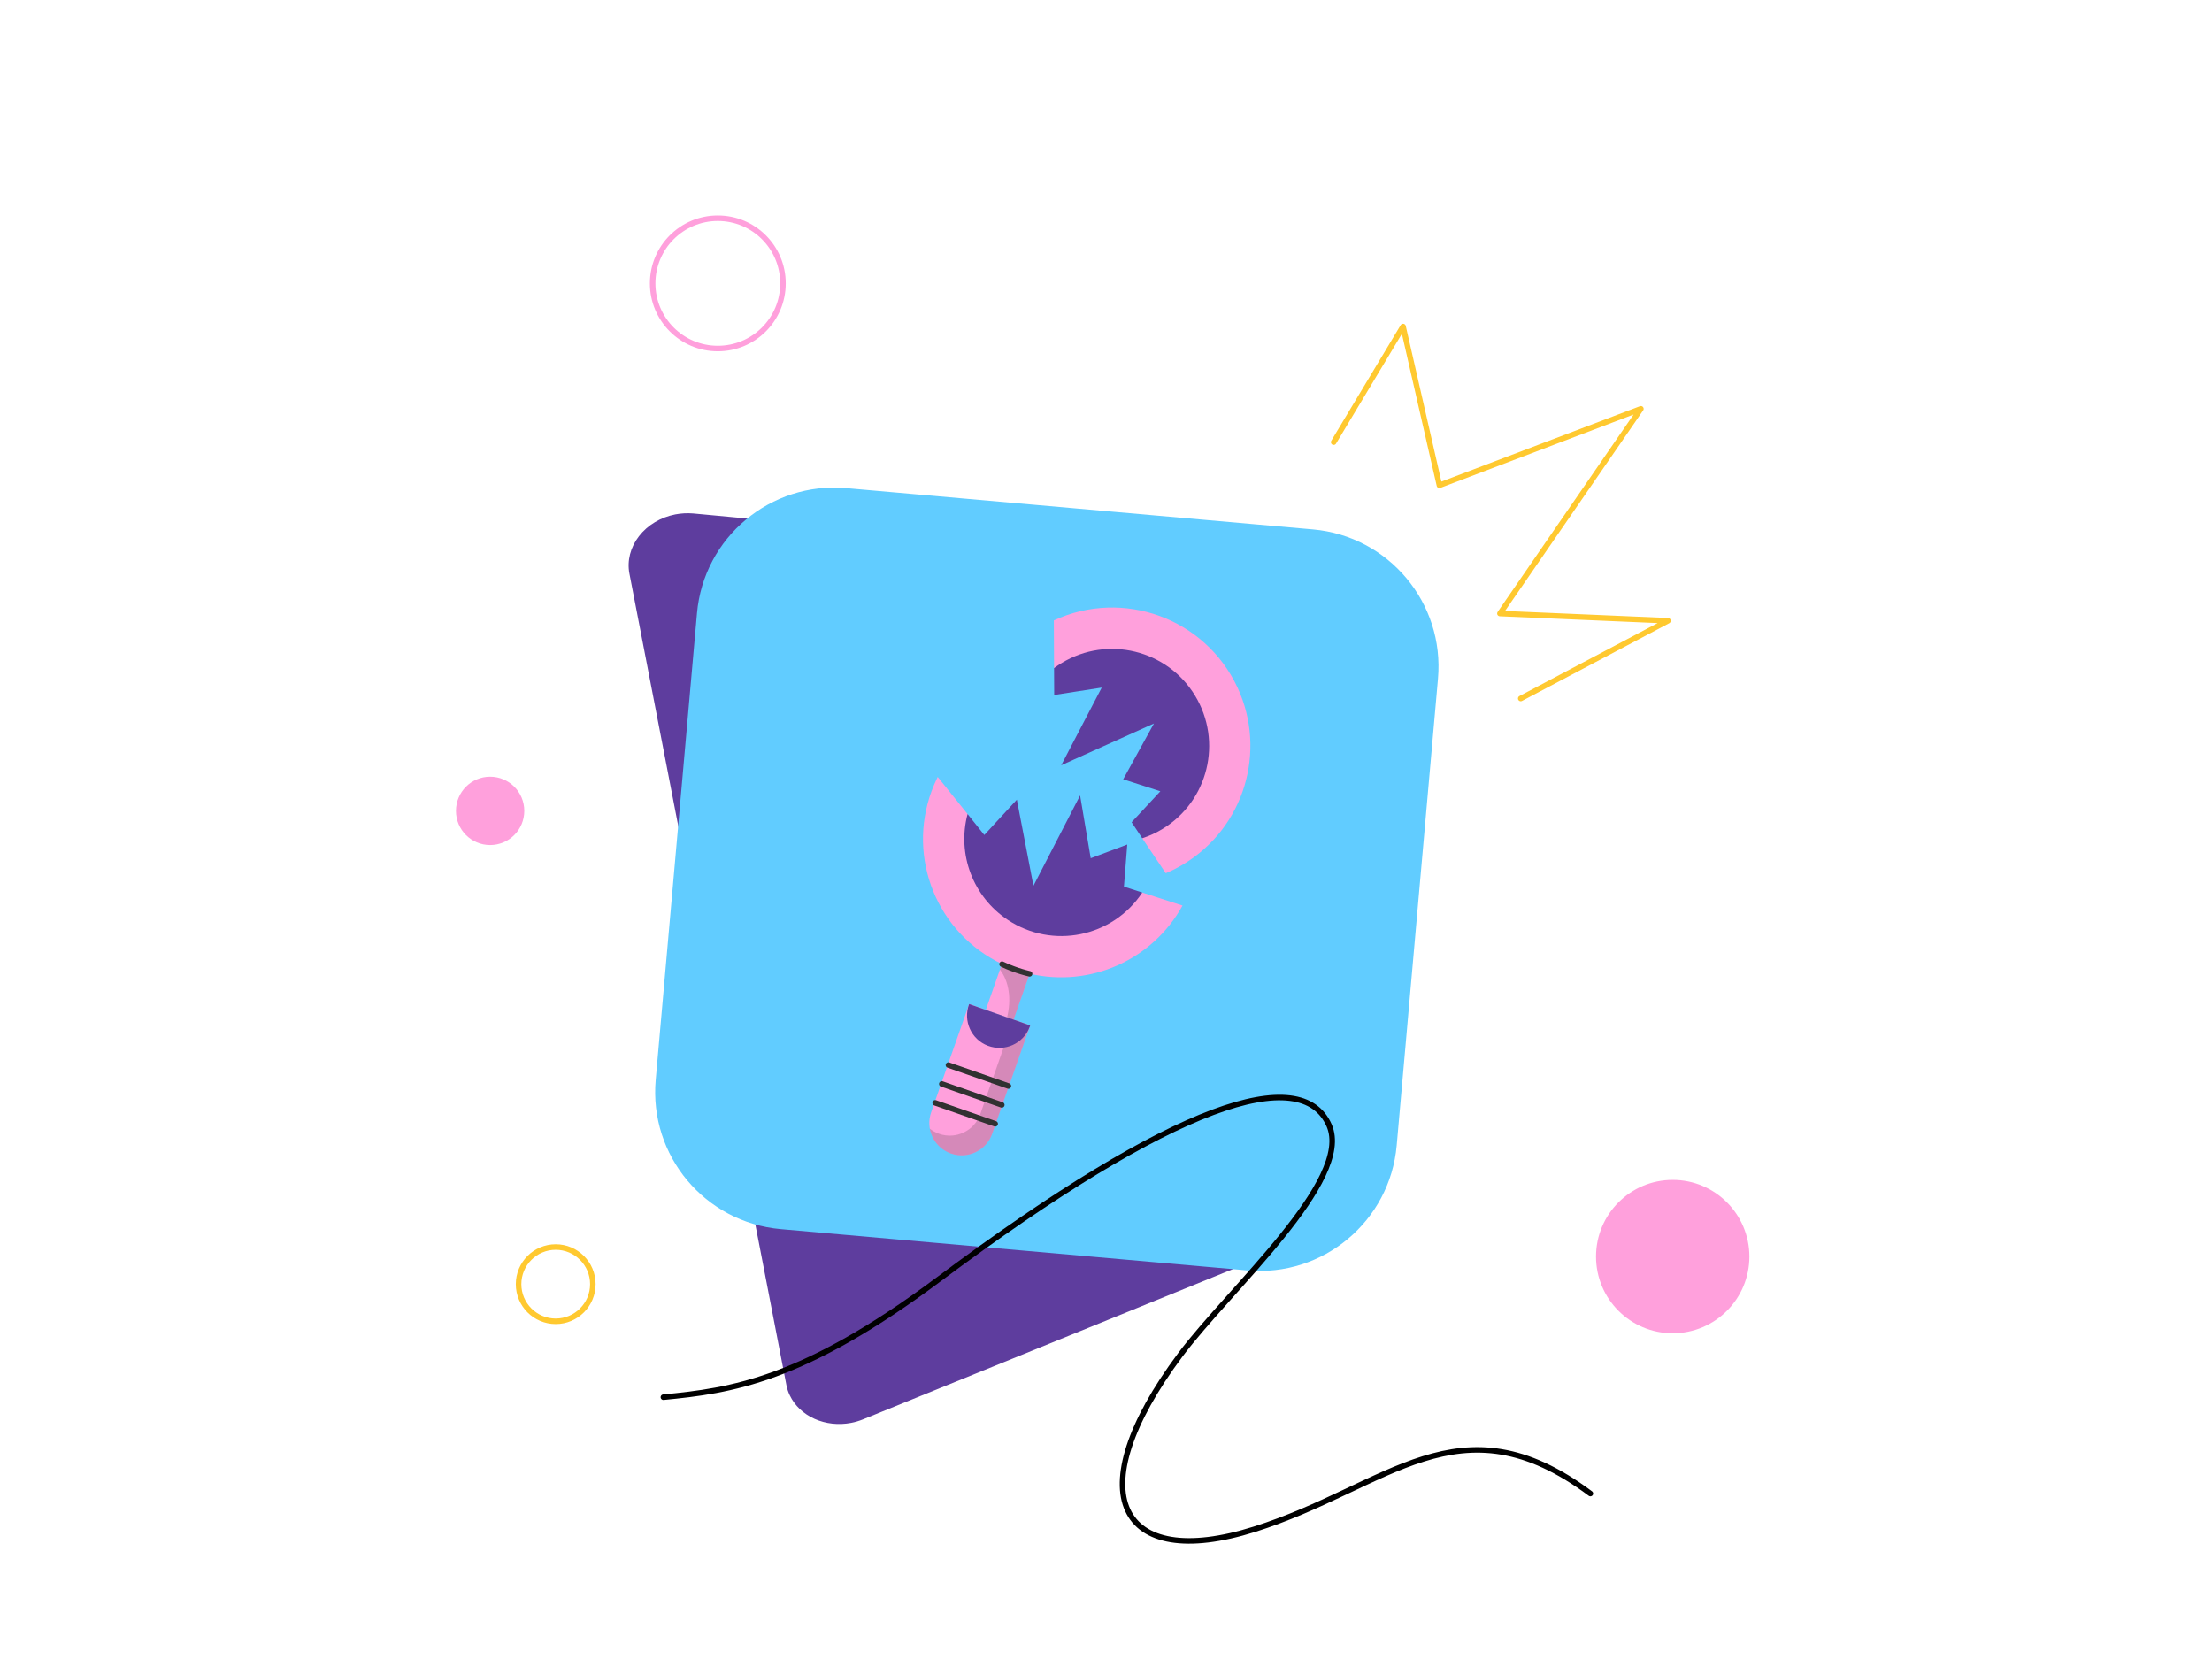 <svg xmlns="http://www.w3.org/2000/svg" height="1200" width="1600" version="1.1" xmlns:xlink="http://www.w3.org/1999/xlink" xmlns:svgjs="http://svgjs.com/svgjs"><rect fill="#ffffff" width="1600" height="1200"></rect><g><path d="M615.63 1029.2C618.58 1028.63 621.46 1027.78 624.23 1026.66L927.87 903.33C936.36 899.85 943.41 893.98 947.88 886.68 952.35 879.38 953.98 871.07 952.51 863.11L868.86 430.69C867.45 423.32 863.43 416.64 857.36 411.61 851.29 406.58 843.5 403.45 835.07 402.68L501.41 371.4C497.11 371.04 492.74 371.27 488.45 372.09 477.87 374.15 468.42 379.81 462.2 387.83 455.98 395.85 453.48 405.58 455.27 414.88L568.82 1001.83C569.3 1004.43 570.14 1006.96 571.31 1009.37 574.84 1016.73 581.15 1022.69 589.19 1026.29 597.23 1029.9 606.55 1030.92 615.63 1029.2H615.63Z" fill="#5e3d9e" opacity="1" stroke-width="4" stroke="none"></path></g><g><path d="M612.14 353.08L949.7 382.94C1004.52 387.79 1044.98 436.11 1040.13 490.93L1010.27 828.49C1005.42 883.31 957.11 923.78 902.28 918.93L564.73 889.07C509.9 884.22 469.44 835.9 474.29 781.08L504.15 443.52C509 388.69 557.43 348.24 612.14 353.08Z" fill="#61ccff" opacity="1" stroke-width="4" stroke="none"></path></g><g><path d="M479.85 1010.63C528.53 1005.93 580.62 998.85 679.02 925.36 850.8 797.06 941.43 768.88 961.36 813.94 978.87 853.71 889.23 932.51 853.8 979.94 778.8 1080.36 809.35 1137.04 907.34 1106.15 1003.99 1075.69 1055.5 1009.47 1150.38 1080.33" stroke="#000000" stroke-width="4" stroke-linecap="round" stroke-linejoin="round" opacity="1" fill="none"></path></g><g><path d="M1099.99 505.23L1206.49 449 1084.92 443.77 1186.9 295.69 1041.16 351.03 1014.87 236.17 964.68 319.82" stroke="#ffc930" stroke-width="4" stroke-linecap="round" stroke-linejoin="round" opacity="1" fill="none"></path></g><g><path d="M745.14 741.74L700.99 726.26 673.53 804.55C669.25 816.75 675.66 830.09 687.86 834.37 700.06 838.65 713.4 832.23 717.68 820.04L745.14 741.74Z" fill="#ffa0dc" opacity="1" stroke-width="4" stroke="none"></path><path d="M679.27 820.11C691.47 824.39 704.81 817.97 709.09 805.77L733.03 737.5 745.14 741.74 717.68 820.04C713.4 832.23 700.06 838.65 687.86 834.37 679.58 831.46 674.01 824.45 672.58 816.43 674.51 817.93 676.78 819.19 679.27 820.11Z" fill="#313131" opacity="0.2" stroke-width="4" stroke="none"></path><path d="M725.15 695.98L745.24 703.03 733.11 737.59 713.03 730.55 725.15 695.98Z" fill="#ffa0dc" opacity="1" stroke-width="4" stroke="none"></path><path d="M723.28 701.35L725.16 695.98 745.3 702.79 733.09 737.67 728.41 735.97C731.82 722.6 729.74 709.6 723.28 701.35Z" fill="#313131" opacity="0.2" stroke-width="4" stroke="none"></path><path d="M700.99 726.26C696.44 738.36 702.48 751.88 714.58 756.43 726.69 760.98 740.21 754.94 744.76 742.84 744.88 742.47 745.01 742.11 745.14 741.74L700.99 726.26Z" fill="#5e3d9e" opacity="1" stroke-width="4" stroke="none"></path><path d="M673.88 572.09C675.18 568.66 676.64 565.24 678.25 561.97L699.97 588.96 731.77 652.42 779.27 649.05 826.19 645.6 855.35 655.01C833.72 694.39 788.46 714.56 744.69 704.27 740.67 703.32 736.69 702.13 732.81 700.67 730.05 699.65 727.32 698.54 724.75 697.28 677.95 675.04 655.85 620.72 673.88 572.09Z" fill="#ffa0dc" opacity="1" stroke-width="4" stroke="none"></path><path d="M855.59 508.2C835.39 477.04 764.22 482.01 762.43 483.32L762.27 448.76C812.4 425.5 871.83 447.26 895.12 497.3 916.62 543.58 899.83 598.58 856.22 625 852.06 627.52 847.69 629.77 843.21 631.63L826.13 606.22C831.16 604.71 876.71 540.81 855.59 508.2Z" fill="#ffa0dc" opacity="1" stroke-width="4" stroke="none"></path><path d="M864.43 503.2C884.54 536.37 873.95 579.53 840.84 599.61 836.22 602.44 831.3 604.65 826.21 606.34L818.52 594.75 839.31 572.34 812.44 563.69 834.67 523.33 767.6 553.53 796.91 497.36 762.53 502.68 762.43 483.27C764.22 481.96 766.04 480.71 767.98 479.55 801.16 459.44 844.32 470.03 864.43 503.2Z" fill="#5e3d9e" opacity="1" stroke-width="4" stroke="none"></path><path d="M735.51 578.42L747.51 640.7 781.26 575.35 788.94 620.78 815.37 610.87 812.97 641.32 826.24 645.61C804.84 677.93 761.28 686.83 728.94 665.36 703.84 648.74 692.12 617.9 699.86 588.82L711.98 603.96 735.51 578.42Z" fill="#5e3d9e" opacity="1" stroke-width="4" stroke="none"></path><path d="M729.42 785.56L686.02 770.39" stroke="#313131" stroke-width="4" stroke-linecap="round" stroke-linejoin="round" opacity="1" fill="none"></path><path d="M724.63 799.21L681.23 784.04" stroke="#313131" stroke-width="4" stroke-linecap="round" stroke-linejoin="round" opacity="1" fill="none"></path><path d="M719.84 812.87L676.44 797.7" stroke="#313131" stroke-width="4" stroke-linecap="round" stroke-linejoin="round" opacity="1" fill="none"></path><path d="M744.74 704.39C740.73 703.44 736.75 702.25 732.87 700.79 730.11 699.77 727.38 698.66 724.81 697.4" stroke="#313131" stroke-width="4" stroke-linecap="round" stroke-linejoin="round" opacity="1" fill="none"></path></g><g><path d="M519.21 252.1C545.25 252.1 566.35 231 566.35 204.97 566.35 178.93 545.25 157.83 519.21 157.83 493.18 157.83 472.08 178.93 472.08 204.97 472.08 231 493.18 252.1 519.21 252.1Z" stroke="#ffa0dc" stroke-width="4" stroke-linecap="round" stroke-linejoin="round" opacity="1" fill="none"></path></g><g><path d="M1209.92 964.38C1240.55 964.38 1265.38 939.55 1265.38 908.92 1265.38 878.28 1240.55 853.45 1209.92 853.45 1179.28 853.45 1154.45 878.28 1154.45 908.92 1154.45 939.55 1179.28 964.38 1209.92 964.38Z" fill="#ffa0dc" opacity="1" stroke-width="4" stroke="none"></path></g><g><path d="M401.96 955.73C416.79 955.73 428.82 943.7 428.82 928.87 428.82 914.04 416.79 902.01 401.96 902.01 387.13 902.01 375.1 914.04 375.1 928.87 375.1 943.7 387.13 955.73 401.96 955.73Z" stroke="#ffc930" stroke-width="4" stroke-linecap="round" stroke-linejoin="round" opacity="1" fill="none"></path></g><g><path d="M354.52 561.81C340.87 561.81 329.81 572.88 329.81 586.53 329.81 600.17 340.87 611.24 354.52 611.24 368.17 611.24 379.23 600.17 379.23 586.53 379.23 572.88 368.17 561.81 354.52 561.81Z" fill="#ffa0dc" opacity="1" stroke-width="4" stroke="none"></path></g></svg>